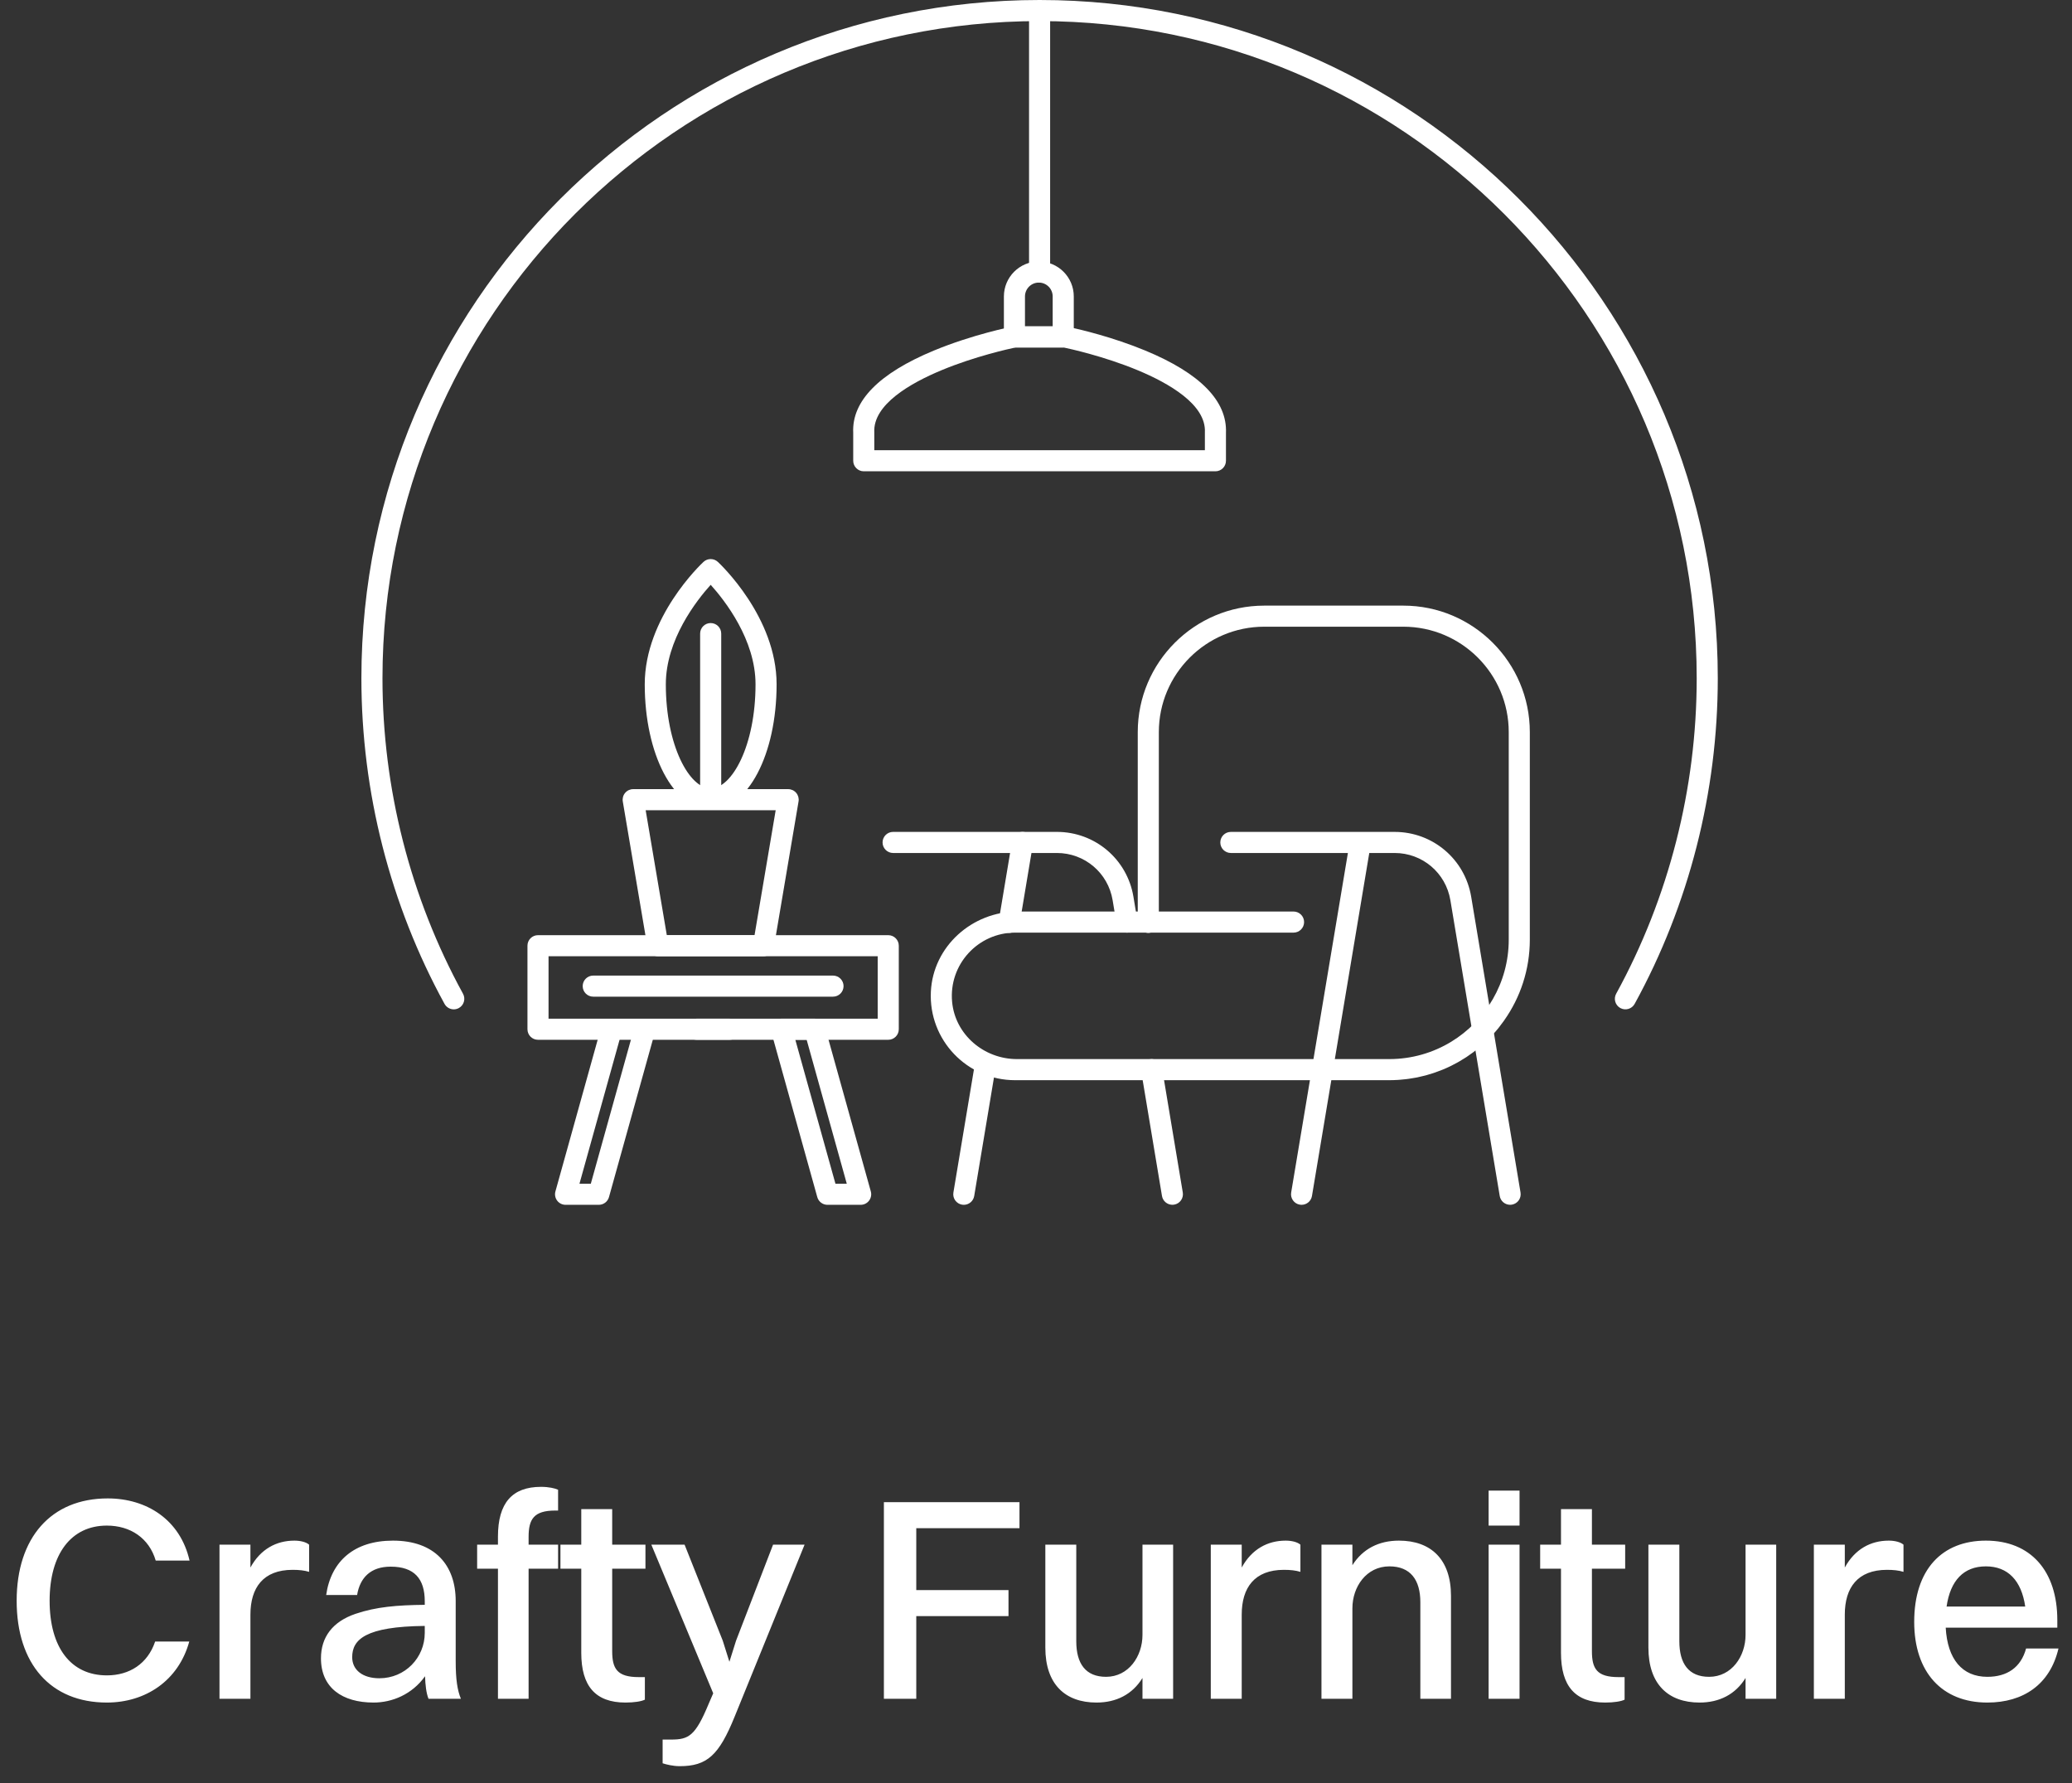 <svg width="172" height="148" viewBox="0 0 172 148" fill="none" xmlns="http://www.w3.org/2000/svg">
<rect x="0" y="0" width="172" height="148" fill="#333333" stroke="none"/>
<g clip-path="url(#clip0_1_9462)">
<path d="M73.735 86.302H44.66C44.176 86.302 43.785 85.91 43.785 85.427V78.494C43.785 78.01 44.176 77.619 44.66 77.619H73.735C74.218 77.619 74.61 78.01 74.61 78.494V85.427C74.61 85.91 74.218 86.302 73.735 86.302ZM45.535 84.552H72.859V79.369H45.535V84.552Z" fill="white"/>
<path d="M49.708 100H46.95C46.676 100 46.418 99.872 46.252 99.654C46.087 99.436 46.033 99.153 46.106 98.89L49.923 85.191C50.053 84.726 50.536 84.454 51.001 84.583C51.467 84.713 51.739 85.196 51.609 85.662L48.102 98.25H49.044L52.682 85.192C52.812 84.727 53.295 84.454 53.76 84.584C54.226 84.714 54.498 85.196 54.369 85.662L50.552 99.36C50.446 99.738 50.101 100 49.708 100Z" fill="white"/>
<path d="M71.445 100H68.687C68.294 100 67.95 99.738 67.844 99.36L64.027 85.662C63.954 85.398 64.008 85.115 64.173 84.897C64.339 84.679 64.596 84.551 64.87 84.551H67.626C68.019 84.551 68.364 84.813 68.469 85.191L72.288 98.89C72.361 99.153 72.308 99.436 72.142 99.654C71.977 99.872 71.719 100 71.445 100ZM69.352 98.25H70.293L66.962 86.302H66.022L69.352 98.25Z" fill="white"/>
<path d="M60.577 86.302H57.819C57.335 86.302 56.943 85.91 56.943 85.427C56.943 84.943 57.335 84.552 57.819 84.552H60.577C61.06 84.552 61.452 84.943 61.452 85.427C61.452 85.91 61.06 86.302 60.577 86.302Z" fill="white"/>
<path d="M69.15 82.723H49.245C48.761 82.723 48.37 82.332 48.37 81.848C48.37 81.365 48.761 80.973 49.245 80.973H69.15C69.634 80.973 70.025 81.365 70.025 81.848C70.025 82.331 69.634 82.723 69.15 82.723Z" fill="white"/>
<path d="M63.375 79.369H54.613C54.187 79.369 53.822 79.061 53.75 78.64L51.699 66.52C51.656 66.267 51.727 66.006 51.894 65.809C52.06 65.612 52.305 65.499 52.562 65.499H65.426C65.684 65.499 65.929 65.612 66.095 65.809C66.261 66.006 66.332 66.267 66.289 66.52L64.238 78.64C64.167 79.061 63.802 79.369 63.375 79.369ZM55.353 77.619H62.636L64.391 67.249H53.598L55.353 77.619Z" fill="white"/>
<path d="M58.995 67.194C55.925 67.194 53.521 62.628 53.521 56.798C53.521 51.223 58.2 46.821 58.399 46.636C58.735 46.325 59.254 46.325 59.589 46.636C59.788 46.821 64.467 51.223 64.467 56.798C64.468 62.627 62.064 67.194 58.995 67.194ZM58.995 48.539C57.81 49.852 55.271 53.097 55.271 56.798C55.271 61.893 57.233 65.443 58.995 65.443C60.755 65.443 62.718 61.893 62.718 56.798C62.718 53.098 60.179 49.853 58.995 48.539Z" fill="white"/>
<path d="M58.994 66.805C58.511 66.805 58.119 66.413 58.119 65.93V52.589C58.119 52.105 58.511 51.714 58.994 51.714C59.478 51.714 59.87 52.105 59.87 52.589V65.93C59.87 66.413 59.478 66.805 58.994 66.805Z" fill="white"/>
<path d="M37.669 83.776C37.36 83.776 37.06 83.612 36.901 83.322C32.386 75.087 30 65.743 30 56.298C30 25.255 55.255 0 86.298 0C117.341 0 142.596 25.255 142.596 56.298C142.596 65.743 140.21 75.088 135.695 83.322C135.463 83.745 134.931 83.9 134.507 83.668C134.084 83.436 133.928 82.904 134.16 82.48C138.534 74.503 140.846 65.45 140.846 56.298C140.846 26.221 116.376 1.751 86.298 1.751C56.221 1.75 31.75 26.221 31.75 56.298C31.75 65.449 34.062 74.503 38.435 82.48C38.668 82.904 38.513 83.436 38.089 83.668C37.955 83.741 37.811 83.776 37.669 83.776Z" fill="white"/>
<path d="M86.298 23.454C85.815 23.454 85.423 23.062 85.423 22.579V1.021C85.423 0.538 85.815 0.146 86.298 0.146C86.781 0.146 87.173 0.538 87.173 1.021V22.578C87.174 23.062 86.781 23.454 86.298 23.454Z" fill="white"/>
<path d="M88.261 28.84H84.21C83.727 28.84 83.335 28.449 83.335 27.965V24.604C83.335 23.005 84.636 21.704 86.235 21.704C87.834 21.704 89.136 23.005 89.136 24.604V27.965C89.136 28.449 88.744 28.84 88.261 28.84ZM85.085 27.09H87.385V24.604C87.385 23.97 86.87 23.454 86.235 23.454C85.601 23.454 85.085 23.97 85.085 24.604V27.09Z" fill="white"/>
<path d="M100.895 39.117H71.702C71.219 39.117 70.827 38.725 70.827 38.242V35.914C70.702 33.297 72.955 30.988 77.524 29.096C80.727 27.769 83.906 27.134 84.04 27.108C84.095 27.097 84.152 27.091 84.209 27.091H87.8C87.843 27.065 87.888 27.042 87.936 27.023C88.237 26.903 88.576 26.959 88.821 27.163C89.666 27.346 92.361 27.974 95.071 29.096C99.629 30.983 101.882 33.283 101.769 35.934V38.242C101.77 38.725 101.378 39.117 100.895 39.117ZM72.577 37.367H100.019V35.914C100.019 35.9 100.02 35.887 100.02 35.873C100.129 33.581 97.037 31.807 94.423 30.722C91.646 29.569 88.796 28.946 88.293 28.841C88.283 28.841 88.272 28.841 88.261 28.841H84.299C83.788 28.948 80.944 29.571 78.173 30.722C75.56 31.807 72.468 33.581 72.576 35.873L72.577 37.367Z" fill="white"/>
<path d="M126.222 98.979L122.125 74.429C121.604 71.311 118.933 69.048 115.771 69.048H102.175C101.692 69.048 101.3 69.439 101.3 69.923C101.3 70.406 101.692 70.798 102.175 70.798H111.891L107.182 98.979C107.102 99.456 107.424 99.907 107.9 99.987C107.95 99.995 107.998 99.999 108.046 99.999C108.466 99.999 108.837 99.696 108.908 99.268L113.666 70.798H115.771C118.073 70.798 120.019 72.446 120.398 74.717L124.495 99.267C124.566 99.695 124.937 99.998 125.357 99.998C125.404 99.998 125.453 99.995 125.502 99.986C125.979 99.907 126.301 99.456 126.222 98.979Z" fill="white"/>
<path d="M80.008 100C79.96 100 79.911 99.996 79.862 99.988C79.386 99.908 79.064 99.458 79.143 98.981L80.954 88.128C81.034 87.651 81.485 87.33 81.961 87.409C82.438 87.488 82.76 87.939 82.68 88.416L80.87 99.269C80.798 99.697 80.427 100 80.008 100Z" fill="white"/>
<path d="M83.776 77.429C83.728 77.429 83.679 77.425 83.63 77.417C83.154 77.337 82.831 76.887 82.911 76.41L84.019 69.778C84.098 69.301 84.548 68.979 85.026 69.059C85.502 69.138 85.825 69.589 85.745 70.066L84.637 76.698C84.567 77.126 84.195 77.429 83.776 77.429Z" fill="white"/>
<path d="M97.321 99.997C96.901 99.997 96.53 99.694 96.458 99.266L94.733 88.924C94.654 88.447 94.975 87.996 95.452 87.917C95.933 87.837 96.38 88.159 96.46 88.636L98.185 98.978C98.264 99.455 97.943 99.906 97.466 99.985C97.417 99.994 97.368 99.997 97.321 99.997Z" fill="white"/>
<path d="M93.55 77.409C93.13 77.409 92.759 77.105 92.688 76.677L92.361 74.717C91.983 72.446 90.037 70.798 87.734 70.798H74.138C73.655 70.798 73.263 70.406 73.263 69.922C73.263 69.439 73.655 69.047 74.138 69.047H87.734C90.896 69.047 93.568 71.311 94.088 74.429L94.414 76.389C94.494 76.866 94.172 77.317 93.695 77.397C93.647 77.405 93.598 77.409 93.55 77.409Z" fill="white"/>
<path d="M124.813 84.766C124.829 84.744 124.844 84.722 124.86 84.699C126.202 82.799 126.993 80.484 126.993 77.987V60.766C126.993 54.977 122.283 50.267 116.494 50.267H104.947C99.157 50.267 94.447 54.977 94.447 60.766V75.658H84.466C80.702 75.658 77.458 78.545 77.273 82.304C77.075 86.323 80.287 89.656 84.263 89.656H115.325C115.562 89.656 115.797 89.647 116.03 89.633C116.101 89.629 116.171 89.622 116.241 89.617C116.409 89.603 116.576 89.587 116.743 89.567C116.815 89.558 116.887 89.549 116.959 89.539C117.15 89.513 117.339 89.481 117.527 89.445C117.564 89.438 117.602 89.432 117.639 89.425C117.865 89.379 118.088 89.326 118.308 89.268C118.359 89.254 118.41 89.239 118.461 89.225C118.633 89.177 118.803 89.125 118.971 89.07C119.033 89.049 119.094 89.029 119.155 89.007C119.329 88.947 119.499 88.883 119.668 88.815C119.709 88.798 119.751 88.783 119.791 88.766C120.005 88.677 120.216 88.583 120.423 88.482C120.438 88.474 120.452 88.466 120.467 88.46C120.656 88.367 120.841 88.268 121.025 88.165C121.068 88.141 121.112 88.115 121.155 88.09C121.319 87.995 121.481 87.896 121.64 87.793C121.673 87.772 121.706 87.751 121.74 87.73C122.126 87.474 122.497 87.196 122.85 86.898C122.873 86.879 122.894 86.859 122.917 86.84C123.073 86.706 123.225 86.568 123.373 86.427C123.396 86.405 123.419 86.383 123.442 86.361C123.78 86.033 124.099 85.685 124.397 85.319C124.4 85.315 124.402 85.312 124.404 85.309C124.544 85.131 124.68 84.951 124.813 84.766ZM79.037 83.162C78.744 80.042 81.201 77.408 84.262 77.408H95.104C95.174 77.426 95.246 77.438 95.322 77.438C95.397 77.438 95.469 77.426 95.539 77.408H107.38C107.863 77.408 108.255 77.016 108.255 76.533C108.255 76.049 107.863 75.657 107.38 75.657H96.197V60.766C96.197 55.942 100.122 52.016 104.947 52.016H116.494C121.318 52.016 125.243 55.941 125.243 60.766V77.987C125.243 81.576 123.327 84.725 120.464 86.467C118.964 87.379 117.205 87.904 115.325 87.904H84.417C81.685 87.905 79.294 85.882 79.037 83.162Z" fill="white"/>
</g>
<path d="M15.735 129.528C14.967 126.144 12.183 124.368 8.943 124.368C4.239 124.368 1.383 127.632 1.383 132.864C1.383 138.12 4.215 141.312 8.871 141.312C12.087 141.312 14.823 139.488 15.711 136.248H12.879C12.255 138.096 10.743 139.056 8.871 139.056C5.871 139.056 4.119 136.728 4.119 132.864C4.119 129 5.895 126.624 8.871 126.624C10.815 126.624 12.375 127.656 12.927 129.528H15.735ZM18.22 141H20.788V134.016C20.788 131.784 21.844 130.296 24.292 130.296C24.82 130.296 25.276 130.344 25.66 130.464V128.208C25.42 127.992 24.94 127.872 24.436 127.872C22.948 127.872 21.628 128.568 20.788 130.104V128.208H18.22V141ZM29.644 132.384C29.884 130.944 30.772 130.032 32.428 130.032C34.396 130.032 35.26 131.04 35.26 132.912V133.2C32.956 133.224 31.228 133.368 29.524 133.944C27.604 134.592 26.644 135.888 26.644 137.64C26.644 140.088 28.42 141.312 31.012 141.312C32.548 141.312 34.204 140.64 35.284 139.128C35.308 139.848 35.38 140.52 35.572 141H38.26C37.972 140.304 37.828 139.416 37.828 137.88V132.888C37.828 129.912 36.1 127.872 32.62 127.872C29.428 127.872 27.484 129.552 27.076 132.384H29.644ZM29.236 137.544C29.236 136.08 30.34 135 35.26 134.952V135.528C35.26 137.592 33.628 139.296 31.492 139.296C30.124 139.296 29.236 138.624 29.236 137.544ZM39.608 130.2H41.336V141H43.88V130.2H46.328V128.208H43.88V127.56C43.88 126.096 44.312 125.376 46.088 125.376H46.328V123.648C46.064 123.528 45.56 123.408 44.912 123.408C42.512 123.408 41.336 124.752 41.336 127.536V128.208H39.608V130.2ZM48.252 137.184C48.252 139.944 49.428 141.312 51.923 141.312C52.644 141.312 53.243 141.216 53.532 141.072V139.2H53.028C51.227 139.2 50.819 138.504 50.819 137.04V130.2H53.58V128.208H50.819V125.256H48.252V128.208H46.523V130.2H48.252V137.184ZM56.421 146.592C58.701 146.592 59.685 145.68 60.981 142.488L66.789 128.208H64.173L61.101 136.176L60.549 137.928L59.997 136.176L56.829 128.208H54.069L59.205 140.544L58.821 141.432C57.717 144.096 57.165 144.384 55.701 144.384H55.005V146.352C55.293 146.448 55.869 146.592 56.421 146.592ZM73.373 141H76.061V134.136H83.717V131.976H76.061V126.84H84.629V124.68H73.373V141ZM94.839 135.696C94.839 137.472 93.687 139.176 91.815 139.176C90.111 139.176 89.343 138.072 89.343 136.224V128.208H86.775V136.752C86.775 139.776 88.407 141.312 91.023 141.312C92.655 141.312 93.999 140.64 94.839 139.272V141H97.383V128.208H94.839V135.696ZM100.509 141H103.077V134.016C103.077 131.784 104.133 130.296 106.581 130.296C107.109 130.296 107.565 130.344 107.949 130.464V128.208C107.709 127.992 107.229 127.872 106.725 127.872C105.237 127.872 103.917 128.568 103.077 130.104V128.208H100.509V141ZM109.697 141H112.265V133.488C112.265 131.712 113.417 130.008 115.337 130.008C117.089 130.008 117.905 131.136 117.905 132.984V141H120.449V132.456C120.449 129.432 118.793 127.872 116.129 127.872C114.473 127.872 113.129 128.544 112.265 129.912V128.208H109.697V141ZM123.572 126.624H126.14V123.72H123.572V126.624ZM123.572 141H126.14V128.208H123.572V141ZM129.58 137.184C129.58 139.944 130.756 141.312 133.252 141.312C133.972 141.312 134.572 141.216 134.86 141.072V139.2H134.356C132.556 139.2 132.148 138.504 132.148 137.04V130.2H134.908V128.208H132.148V125.256H129.58V128.208H127.852V130.2H129.58V137.184ZM144.901 135.696C144.901 137.472 143.749 139.176 141.877 139.176C140.173 139.176 139.405 138.072 139.405 136.224V128.208H136.837V136.752C136.837 139.776 138.469 141.312 141.085 141.312C142.717 141.312 144.061 140.64 144.901 139.272V141H147.445V128.208H144.901V135.696ZM150.572 141H153.14V134.016C153.14 131.784 154.196 130.296 156.644 130.296C157.172 130.296 157.628 130.344 158.012 130.464V128.208C157.772 127.992 157.292 127.872 156.788 127.872C155.3 127.872 153.98 128.568 153.14 130.104V128.208H150.572V141ZM170.877 136.824H168.189C167.757 138.408 166.605 139.176 164.973 139.176C162.885 139.176 161.661 137.712 161.517 135.096H170.781V134.472C170.781 130.368 168.549 127.872 164.853 127.872C161.205 127.872 158.901 130.272 158.901 134.616C158.901 138.792 161.205 141.312 164.973 141.312C167.973 141.312 170.181 139.8 170.877 136.824ZM164.853 130.008C166.677 130.008 167.805 131.184 168.117 133.344H161.589C161.901 131.184 163.005 130.008 164.853 130.008Z" fill="white"/>
<defs>
<clipPath id="clip0_1_9462">
<rect width="112.596" height="100" fill="white" transform="translate(30)"/>
</clipPath>
</defs>
</svg>
